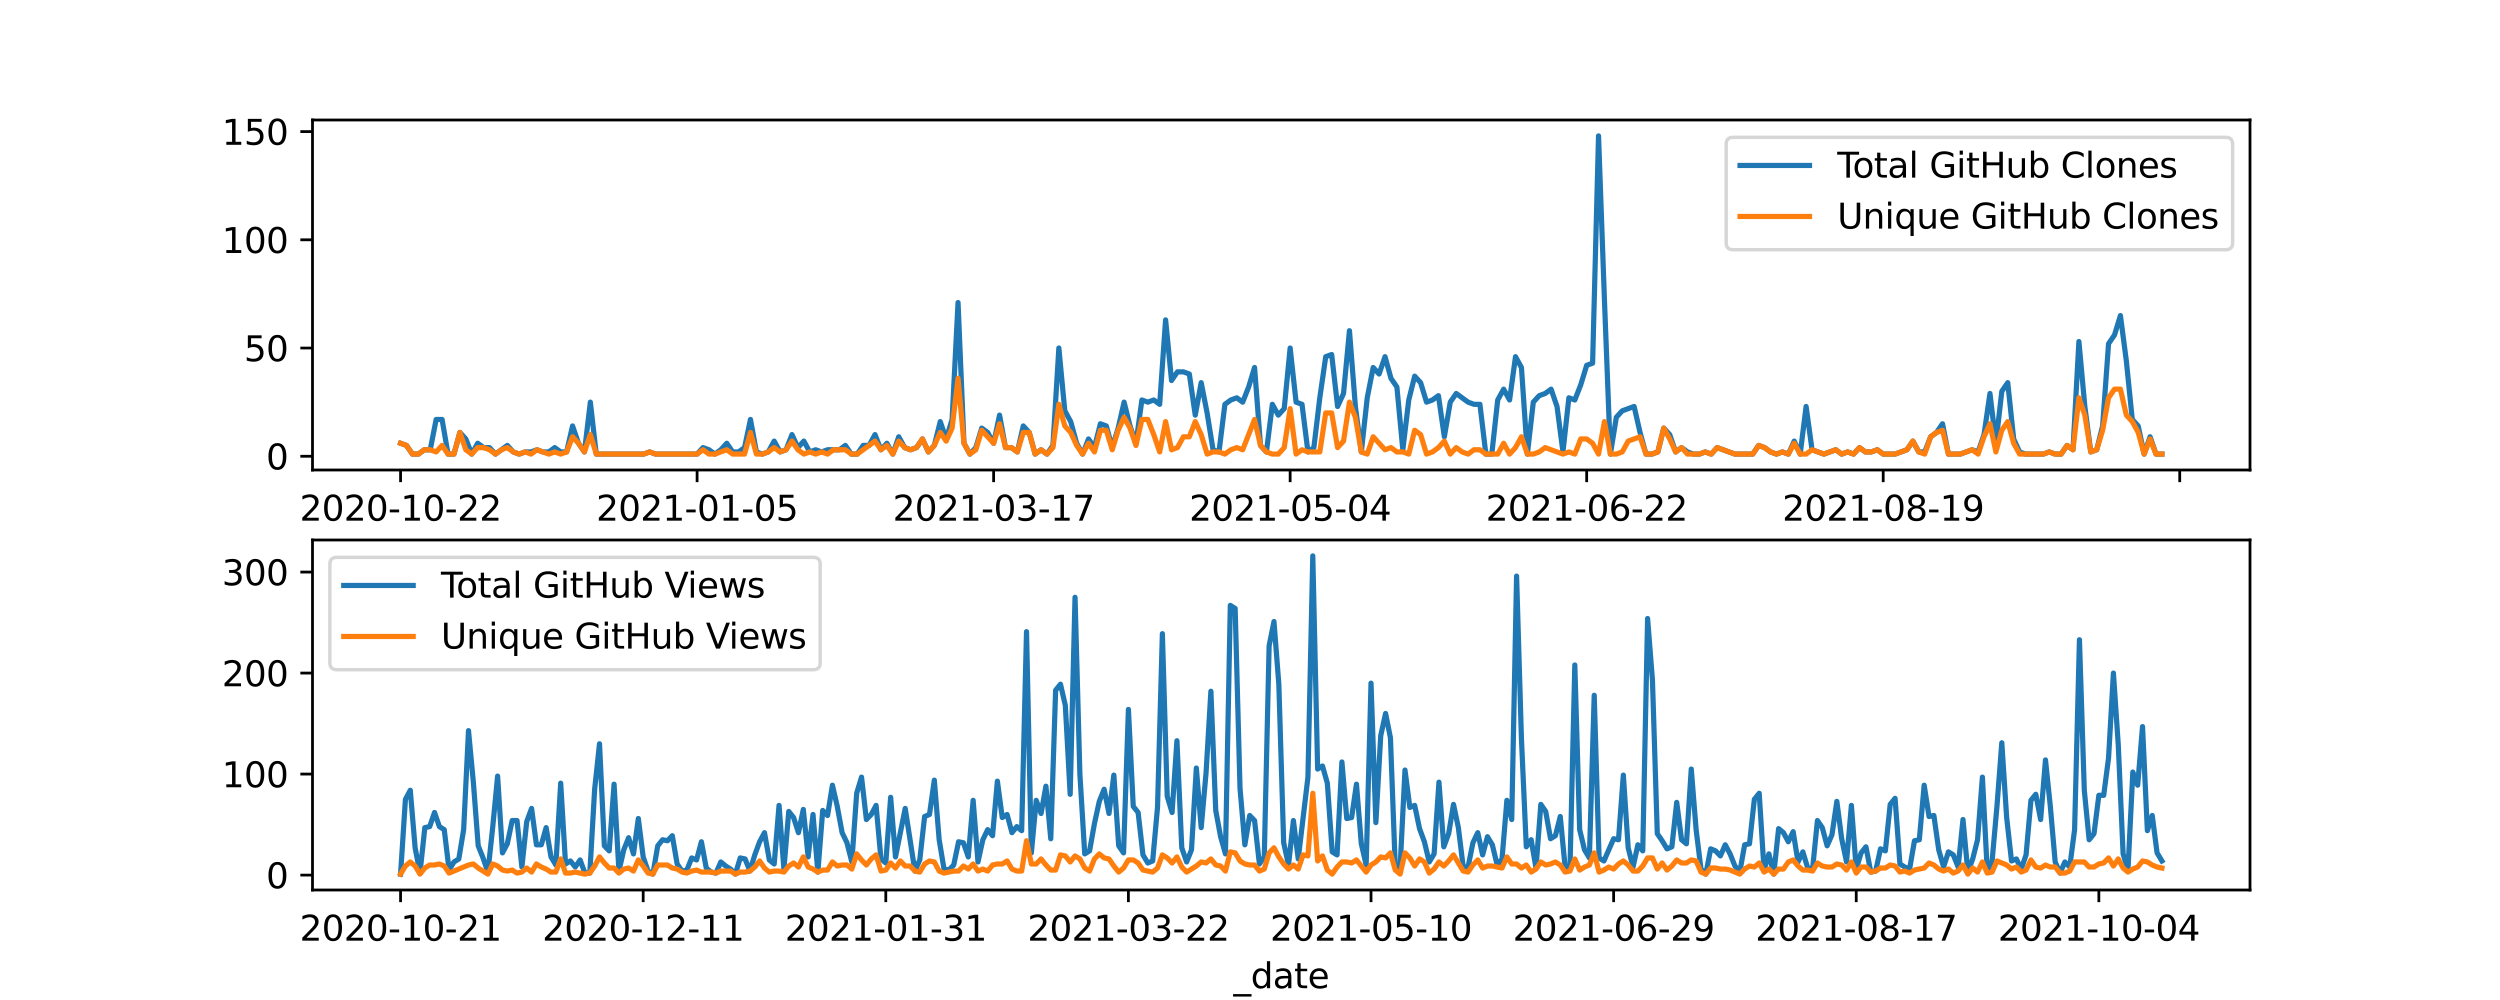 <?xml version="1.0" encoding="utf-8" standalone="no"?>
<!DOCTYPE svg PUBLIC "-//W3C//DTD SVG 1.1//EN"
  "http://www.w3.org/Graphics/SVG/1.1/DTD/svg11.dtd">
<svg height="288pt" version="1.1" viewBox="0 0 720 288" width="720pt" xmlns="http://www.w3.org/2000/svg" xmlns:xlink="http://www.w3.org/1999/xlink">
 <defs>
  <style type="text/css">*{stroke-linecap:butt;stroke-linejoin:round;}</style>
 </defs>
 <g id="figure_1">
  <g id="patch_1">
   <path d="M 0 288 
L 720 288 
L 720 0 
L 0 0 
z
" style="fill:#ffffff;"/>
  </g>
  <g id="axes_1">
   <g id="patch_2">
    <path d="M 90 135.36 
L 648 135.36 
L 648 34.56 
L 90 34.56 
z
" style="fill:#ffffff;"/>
   </g>
   <g id="matplotlib.axis_1">
    <g id="xtick_1">
     <g id="line2d_1">
      <defs>
       <path d="M 0 0 
L 0 3.5 
" id="mec2f875294" style="stroke:#000000;stroke-width:0.8;"/>
      </defs>
      <g>
       <use style="stroke:#000000;stroke-width:0.8;" x="115.364" xlink:href="#mec2f875294" y="135.36"/>
      </g>
     </g>
     <g id="text_1">
      <!-- 2020-10-22 -->
      <g transform="translate(86.306 149.958)scale(0.1 -0.1)">
       <defs>
        <path d="M 1228 531 
L 3431 531 
L 3431 0 
L 469 0 
L 469 531 
Q 828 903 1448 1529 
Q 2069 2156 2228 2338 
Q 2531 2678 2651 2914 
Q 2772 3150 2772 3378 
Q 2772 3750 2511 3984 
Q 2250 4219 1831 4219 
Q 1534 4219 1204 4116 
Q 875 4013 500 3803 
L 500 4441 
Q 881 4594 1212 4672 
Q 1544 4750 1819 4750 
Q 2544 4750 2975 4387 
Q 3406 4025 3406 3419 
Q 3406 3131 3298 2873 
Q 3191 2616 2906 2266 
Q 2828 2175 2409 1742 
Q 1991 1309 1228 531 
z
" id="DejaVuSans-32" transform="scale(0.016)"/>
        <path d="M 2034 4250 
Q 1547 4250 1301 3770 
Q 1056 3291 1056 2328 
Q 1056 1369 1301 889 
Q 1547 409 2034 409 
Q 2525 409 2770 889 
Q 3016 1369 3016 2328 
Q 3016 3291 2770 3770 
Q 2525 4250 2034 4250 
z
M 2034 4750 
Q 2819 4750 3233 4129 
Q 3647 3509 3647 2328 
Q 3647 1150 3233 529 
Q 2819 -91 2034 -91 
Q 1250 -91 836 529 
Q 422 1150 422 2328 
Q 422 3509 836 4129 
Q 1250 4750 2034 4750 
z
" id="DejaVuSans-30" transform="scale(0.016)"/>
        <path d="M 313 2009 
L 1997 2009 
L 1997 1497 
L 313 1497 
L 313 2009 
z
" id="DejaVuSans-2d" transform="scale(0.016)"/>
        <path d="M 794 531 
L 1825 531 
L 1825 4091 
L 703 3866 
L 703 4441 
L 1819 4666 
L 2450 4666 
L 2450 531 
L 3481 531 
L 3481 0 
L 794 0 
L 794 531 
z
" id="DejaVuSans-31" transform="scale(0.016)"/>
       </defs>
       <use xlink:href="#DejaVuSans-32"/>
       <use x="63.623" xlink:href="#DejaVuSans-30"/>
       <use x="127.246" xlink:href="#DejaVuSans-32"/>
       <use x="190.869" xlink:href="#DejaVuSans-30"/>
       <use x="254.492" xlink:href="#DejaVuSans-2d"/>
       <use x="290.576" xlink:href="#DejaVuSans-31"/>
       <use x="354.199" xlink:href="#DejaVuSans-30"/>
       <use x="417.822" xlink:href="#DejaVuSans-2d"/>
       <use x="453.906" xlink:href="#DejaVuSans-32"/>
       <use x="517.529" xlink:href="#DejaVuSans-32"/>
      </g>
     </g>
    </g>
    <g id="xtick_2">
     <g id="line2d_2">
      <g>
       <use style="stroke:#000000;stroke-width:0.8;" x="200.763" xlink:href="#mec2f875294" y="135.36"/>
      </g>
     </g>
     <g id="text_2">
      <!-- 2021-01-05 -->
      <g transform="translate(171.705 149.958)scale(0.1 -0.1)">
       <defs>
        <path d="M 691 4666 
L 3169 4666 
L 3169 4134 
L 1269 4134 
L 1269 2991 
Q 1406 3038 1543 3061 
Q 1681 3084 1819 3084 
Q 2600 3084 3056 2656 
Q 3513 2228 3513 1497 
Q 3513 744 3044 326 
Q 2575 -91 1722 -91 
Q 1428 -91 1123 -41 
Q 819 9 494 109 
L 494 744 
Q 775 591 1075 516 
Q 1375 441 1709 441 
Q 2250 441 2565 725 
Q 2881 1009 2881 1497 
Q 2881 1984 2565 2268 
Q 2250 2553 1709 2553 
Q 1456 2553 1204 2497 
Q 953 2441 691 2322 
L 691 4666 
z
" id="DejaVuSans-35" transform="scale(0.016)"/>
       </defs>
       <use xlink:href="#DejaVuSans-32"/>
       <use x="63.623" xlink:href="#DejaVuSans-30"/>
       <use x="127.246" xlink:href="#DejaVuSans-32"/>
       <use x="190.869" xlink:href="#DejaVuSans-31"/>
       <use x="254.492" xlink:href="#DejaVuSans-2d"/>
       <use x="290.576" xlink:href="#DejaVuSans-30"/>
       <use x="354.199" xlink:href="#DejaVuSans-31"/>
       <use x="417.822" xlink:href="#DejaVuSans-2d"/>
       <use x="453.906" xlink:href="#DejaVuSans-30"/>
       <use x="517.529" xlink:href="#DejaVuSans-35"/>
      </g>
     </g>
    </g>
    <g id="xtick_3">
     <g id="line2d_3">
      <g>
       <use style="stroke:#000000;stroke-width:0.8;" x="286.163" xlink:href="#mec2f875294" y="135.36"/>
      </g>
     </g>
     <g id="text_3">
      <!-- 2021-03-17 -->
      <g transform="translate(257.105 149.958)scale(0.1 -0.1)">
       <defs>
        <path d="M 2597 2516 
Q 3050 2419 3304 2112 
Q 3559 1806 3559 1356 
Q 3559 666 3084 287 
Q 2609 -91 1734 -91 
Q 1441 -91 1130 -33 
Q 819 25 488 141 
L 488 750 
Q 750 597 1062 519 
Q 1375 441 1716 441 
Q 2309 441 2620 675 
Q 2931 909 2931 1356 
Q 2931 1769 2642 2001 
Q 2353 2234 1838 2234 
L 1294 2234 
L 1294 2753 
L 1863 2753 
Q 2328 2753 2575 2939 
Q 2822 3125 2822 3475 
Q 2822 3834 2567 4026 
Q 2313 4219 1838 4219 
Q 1578 4219 1281 4162 
Q 984 4106 628 3988 
L 628 4550 
Q 988 4650 1302 4700 
Q 1616 4750 1894 4750 
Q 2613 4750 3031 4423 
Q 3450 4097 3450 3541 
Q 3450 3153 3228 2886 
Q 3006 2619 2597 2516 
z
" id="DejaVuSans-33" transform="scale(0.016)"/>
        <path d="M 525 4666 
L 3525 4666 
L 3525 4397 
L 1831 0 
L 1172 0 
L 2766 4134 
L 525 4134 
L 525 4666 
z
" id="DejaVuSans-37" transform="scale(0.016)"/>
       </defs>
       <use xlink:href="#DejaVuSans-32"/>
       <use x="63.623" xlink:href="#DejaVuSans-30"/>
       <use x="127.246" xlink:href="#DejaVuSans-32"/>
       <use x="190.869" xlink:href="#DejaVuSans-31"/>
       <use x="254.492" xlink:href="#DejaVuSans-2d"/>
       <use x="290.576" xlink:href="#DejaVuSans-30"/>
       <use x="354.199" xlink:href="#DejaVuSans-33"/>
       <use x="417.822" xlink:href="#DejaVuSans-2d"/>
       <use x="453.906" xlink:href="#DejaVuSans-31"/>
       <use x="517.529" xlink:href="#DejaVuSans-37"/>
      </g>
     </g>
    </g>
    <g id="xtick_4">
     <g id="line2d_4">
      <g>
       <use style="stroke:#000000;stroke-width:0.8;" x="371.562" xlink:href="#mec2f875294" y="135.36"/>
      </g>
     </g>
     <g id="text_4">
      <!-- 2021-05-04 -->
      <g transform="translate(342.504 149.958)scale(0.1 -0.1)">
       <defs>
        <path d="M 2419 4116 
L 825 1625 
L 2419 1625 
L 2419 4116 
z
M 2253 4666 
L 3047 4666 
L 3047 1625 
L 3713 1625 
L 3713 1100 
L 3047 1100 
L 3047 0 
L 2419 0 
L 2419 1100 
L 313 1100 
L 313 1709 
L 2253 4666 
z
" id="DejaVuSans-34" transform="scale(0.016)"/>
       </defs>
       <use xlink:href="#DejaVuSans-32"/>
       <use x="63.623" xlink:href="#DejaVuSans-30"/>
       <use x="127.246" xlink:href="#DejaVuSans-32"/>
       <use x="190.869" xlink:href="#DejaVuSans-31"/>
       <use x="254.492" xlink:href="#DejaVuSans-2d"/>
       <use x="290.576" xlink:href="#DejaVuSans-30"/>
       <use x="354.199" xlink:href="#DejaVuSans-35"/>
       <use x="417.822" xlink:href="#DejaVuSans-2d"/>
       <use x="453.906" xlink:href="#DejaVuSans-30"/>
       <use x="517.529" xlink:href="#DejaVuSans-34"/>
      </g>
     </g>
    </g>
    <g id="xtick_5">
     <g id="line2d_5">
      <g>
       <use style="stroke:#000000;stroke-width:0.8;" x="456.961" xlink:href="#mec2f875294" y="135.36"/>
      </g>
     </g>
     <g id="text_5">
      <!-- 2021-06-22 -->
      <g transform="translate(427.904 149.958)scale(0.1 -0.1)">
       <defs>
        <path d="M 2113 2584 
Q 1688 2584 1439 2293 
Q 1191 2003 1191 1497 
Q 1191 994 1439 701 
Q 1688 409 2113 409 
Q 2538 409 2786 701 
Q 3034 994 3034 1497 
Q 3034 2003 2786 2293 
Q 2538 2584 2113 2584 
z
M 3366 4563 
L 3366 3988 
Q 3128 4100 2886 4159 
Q 2644 4219 2406 4219 
Q 1781 4219 1451 3797 
Q 1122 3375 1075 2522 
Q 1259 2794 1537 2939 
Q 1816 3084 2150 3084 
Q 2853 3084 3261 2657 
Q 3669 2231 3669 1497 
Q 3669 778 3244 343 
Q 2819 -91 2113 -91 
Q 1303 -91 875 529 
Q 447 1150 447 2328 
Q 447 3434 972 4092 
Q 1497 4750 2381 4750 
Q 2619 4750 2861 4703 
Q 3103 4656 3366 4563 
z
" id="DejaVuSans-36" transform="scale(0.016)"/>
       </defs>
       <use xlink:href="#DejaVuSans-32"/>
       <use x="63.623" xlink:href="#DejaVuSans-30"/>
       <use x="127.246" xlink:href="#DejaVuSans-32"/>
       <use x="190.869" xlink:href="#DejaVuSans-31"/>
       <use x="254.492" xlink:href="#DejaVuSans-2d"/>
       <use x="290.576" xlink:href="#DejaVuSans-30"/>
       <use x="354.199" xlink:href="#DejaVuSans-36"/>
       <use x="417.822" xlink:href="#DejaVuSans-2d"/>
       <use x="453.906" xlink:href="#DejaVuSans-32"/>
       <use x="517.529" xlink:href="#DejaVuSans-32"/>
      </g>
     </g>
    </g>
    <g id="xtick_6">
     <g id="line2d_6">
      <g>
       <use style="stroke:#000000;stroke-width:0.8;" x="542.361" xlink:href="#mec2f875294" y="135.36"/>
      </g>
     </g>
     <g id="text_6">
      <!-- 2021-08-19 -->
      <g transform="translate(513.303 149.958)scale(0.1 -0.1)">
       <defs>
        <path d="M 2034 2216 
Q 1584 2216 1326 1975 
Q 1069 1734 1069 1313 
Q 1069 891 1326 650 
Q 1584 409 2034 409 
Q 2484 409 2743 651 
Q 3003 894 3003 1313 
Q 3003 1734 2745 1975 
Q 2488 2216 2034 2216 
z
M 1403 2484 
Q 997 2584 770 2862 
Q 544 3141 544 3541 
Q 544 4100 942 4425 
Q 1341 4750 2034 4750 
Q 2731 4750 3128 4425 
Q 3525 4100 3525 3541 
Q 3525 3141 3298 2862 
Q 3072 2584 2669 2484 
Q 3125 2378 3379 2068 
Q 3634 1759 3634 1313 
Q 3634 634 3220 271 
Q 2806 -91 2034 -91 
Q 1263 -91 848 271 
Q 434 634 434 1313 
Q 434 1759 690 2068 
Q 947 2378 1403 2484 
z
M 1172 3481 
Q 1172 3119 1398 2916 
Q 1625 2713 2034 2713 
Q 2441 2713 2670 2916 
Q 2900 3119 2900 3481 
Q 2900 3844 2670 4047 
Q 2441 4250 2034 4250 
Q 1625 4250 1398 4047 
Q 1172 3844 1172 3481 
z
" id="DejaVuSans-38" transform="scale(0.016)"/>
        <path d="M 703 97 
L 703 672 
Q 941 559 1184 500 
Q 1428 441 1663 441 
Q 2288 441 2617 861 
Q 2947 1281 2994 2138 
Q 2813 1869 2534 1725 
Q 2256 1581 1919 1581 
Q 1219 1581 811 2004 
Q 403 2428 403 3163 
Q 403 3881 828 4315 
Q 1253 4750 1959 4750 
Q 2769 4750 3195 4129 
Q 3622 3509 3622 2328 
Q 3622 1225 3098 567 
Q 2575 -91 1691 -91 
Q 1453 -91 1209 -44 
Q 966 3 703 97 
z
M 1959 2075 
Q 2384 2075 2632 2365 
Q 2881 2656 2881 3163 
Q 2881 3666 2632 3958 
Q 2384 4250 1959 4250 
Q 1534 4250 1286 3958 
Q 1038 3666 1038 3163 
Q 1038 2656 1286 2365 
Q 1534 2075 1959 2075 
z
" id="DejaVuSans-39" transform="scale(0.016)"/>
       </defs>
       <use xlink:href="#DejaVuSans-32"/>
       <use x="63.623" xlink:href="#DejaVuSans-30"/>
       <use x="127.246" xlink:href="#DejaVuSans-32"/>
       <use x="190.869" xlink:href="#DejaVuSans-31"/>
       <use x="254.492" xlink:href="#DejaVuSans-2d"/>
       <use x="290.576" xlink:href="#DejaVuSans-30"/>
       <use x="354.199" xlink:href="#DejaVuSans-38"/>
       <use x="417.822" xlink:href="#DejaVuSans-2d"/>
       <use x="453.906" xlink:href="#DejaVuSans-31"/>
       <use x="517.529" xlink:href="#DejaVuSans-39"/>
      </g>
     </g>
    </g>
    <g id="xtick_7">
     <g id="line2d_7">
      <g>
       <use style="stroke:#000000;stroke-width:0.8;" x="627.76" xlink:href="#mec2f875294" y="135.36"/>
      </g>
     </g>
    </g>
    <g id="text_7">
     <!-- _date -->
     <g transform="translate(355.225 163.637)scale(0.1 -0.1)">
      <defs>
       <path d="M 3263 -1063 
L 3263 -1509 
L -63 -1509 
L -63 -1063 
L 3263 -1063 
z
" id="DejaVuSans-5f" transform="scale(0.016)"/>
       <path d="M 2906 2969 
L 2906 4863 
L 3481 4863 
L 3481 0 
L 2906 0 
L 2906 525 
Q 2725 213 2448 61 
Q 2172 -91 1784 -91 
Q 1150 -91 751 415 
Q 353 922 353 1747 
Q 353 2572 751 3078 
Q 1150 3584 1784 3584 
Q 2172 3584 2448 3432 
Q 2725 3281 2906 2969 
z
M 947 1747 
Q 947 1113 1208 752 
Q 1469 391 1925 391 
Q 2381 391 2643 752 
Q 2906 1113 2906 1747 
Q 2906 2381 2643 2742 
Q 2381 3103 1925 3103 
Q 1469 3103 1208 2742 
Q 947 2381 947 1747 
z
" id="DejaVuSans-64" transform="scale(0.016)"/>
       <path d="M 2194 1759 
Q 1497 1759 1228 1600 
Q 959 1441 959 1056 
Q 959 750 1161 570 
Q 1363 391 1709 391 
Q 2188 391 2477 730 
Q 2766 1069 2766 1631 
L 2766 1759 
L 2194 1759 
z
M 3341 1997 
L 3341 0 
L 2766 0 
L 2766 531 
Q 2569 213 2275 61 
Q 1981 -91 1556 -91 
Q 1019 -91 701 211 
Q 384 513 384 1019 
Q 384 1609 779 1909 
Q 1175 2209 1959 2209 
L 2766 2209 
L 2766 2266 
Q 2766 2663 2505 2880 
Q 2244 3097 1772 3097 
Q 1472 3097 1187 3025 
Q 903 2953 641 2809 
L 641 3341 
Q 956 3463 1253 3523 
Q 1550 3584 1831 3584 
Q 2591 3584 2966 3190 
Q 3341 2797 3341 1997 
z
" id="DejaVuSans-61" transform="scale(0.016)"/>
       <path d="M 1172 4494 
L 1172 3500 
L 2356 3500 
L 2356 3053 
L 1172 3053 
L 1172 1153 
Q 1172 725 1289 603 
Q 1406 481 1766 481 
L 2356 481 
L 2356 0 
L 1766 0 
Q 1100 0 847 248 
Q 594 497 594 1153 
L 594 3053 
L 172 3053 
L 172 3500 
L 594 3500 
L 594 4494 
L 1172 4494 
z
" id="DejaVuSans-74" transform="scale(0.016)"/>
       <path d="M 3597 1894 
L 3597 1613 
L 953 1613 
Q 991 1019 1311 708 
Q 1631 397 2203 397 
Q 2534 397 2845 478 
Q 3156 559 3463 722 
L 3463 178 
Q 3153 47 2828 -22 
Q 2503 -91 2169 -91 
Q 1331 -91 842 396 
Q 353 884 353 1716 
Q 353 2575 817 3079 
Q 1281 3584 2069 3584 
Q 2775 3584 3186 3129 
Q 3597 2675 3597 1894 
z
M 3022 2063 
Q 3016 2534 2758 2815 
Q 2500 3097 2075 3097 
Q 1594 3097 1305 2825 
Q 1016 2553 972 2059 
L 3022 2063 
z
" id="DejaVuSans-65" transform="scale(0.016)"/>
      </defs>
      <use xlink:href="#DejaVuSans-5f"/>
      <use x="50" xlink:href="#DejaVuSans-64"/>
      <use x="113.477" xlink:href="#DejaVuSans-61"/>
      <use x="174.756" xlink:href="#DejaVuSans-74"/>
      <use x="213.965" xlink:href="#DejaVuSans-65"/>
     </g>
    </g>
   </g>
   <g id="matplotlib.axis_2">
    <g id="ytick_1">
     <g id="line2d_8">
      <defs>
       <path d="M 0 0 
L -3.5 0 
" id="mf6a287c005" style="stroke:#000000;stroke-width:0.8;"/>
      </defs>
      <g>
       <use style="stroke:#000000;stroke-width:0.8;" x="90" xlink:href="#mf6a287c005" y="131.402"/>
      </g>
     </g>
     <g id="text_8">
      <!-- 0 -->
      <g transform="translate(76.638 135.201)scale(0.1 -0.1)">
       <use xlink:href="#DejaVuSans-30"/>
      </g>
     </g>
    </g>
    <g id="ytick_2">
     <g id="line2d_9">
      <g>
       <use style="stroke:#000000;stroke-width:0.8;" x="90" xlink:href="#mf6a287c005" y="100.233"/>
      </g>
     </g>
     <g id="text_9">
      <!-- 50 -->
      <g transform="translate(70.275 104.032)scale(0.1 -0.1)">
       <use xlink:href="#DejaVuSans-35"/>
       <use x="63.623" xlink:href="#DejaVuSans-30"/>
      </g>
     </g>
    </g>
    <g id="ytick_3">
     <g id="line2d_10">
      <g>
       <use style="stroke:#000000;stroke-width:0.8;" x="90" xlink:href="#mf6a287c005" y="69.064"/>
      </g>
     </g>
     <g id="text_10">
      <!-- 100 -->
      <g transform="translate(63.913 72.863)scale(0.1 -0.1)">
       <use xlink:href="#DejaVuSans-31"/>
       <use x="63.623" xlink:href="#DejaVuSans-30"/>
       <use x="127.246" xlink:href="#DejaVuSans-30"/>
      </g>
     </g>
    </g>
    <g id="ytick_4">
     <g id="line2d_11">
      <g>
       <use style="stroke:#000000;stroke-width:0.8;" x="90" xlink:href="#mf6a287c005" y="37.895"/>
      </g>
     </g>
     <g id="text_11">
      <!-- 150 -->
      <g transform="translate(63.913 41.694)scale(0.1 -0.1)">
       <use xlink:href="#DejaVuSans-31"/>
       <use x="63.623" xlink:href="#DejaVuSans-35"/>
       <use x="127.246" xlink:href="#DejaVuSans-30"/>
      </g>
     </g>
    </g>
   </g>
   <g id="line2d_12">
    <path clip-path="url(#p00e1a87aba)" d="M 115.364 127.661 
L 117.072 128.285 
L 118.78 130.778 
L 120.488 130.778 
L 122.196 129.531 
L 123.904 129.531 
L 125.612 120.804 
L 127.32 120.804 
L 129.028 130.778 
L 130.736 130.778 
L 132.444 124.544 
L 134.152 126.415 
L 135.86 130.778 
L 137.567 127.661 
L 139.275 128.908 
L 140.983 128.908 
L 142.691 130.778 
L 146.107 128.285 
L 147.815 130.155 
L 149.523 130.778 
L 151.231 130.155 
L 152.939 130.155 
L 154.647 129.531 
L 156.355 130.155 
L 158.063 130.155 
L 159.771 128.908 
L 161.479 130.155 
L 163.187 130.155 
L 164.895 122.674 
L 166.603 127.661 
L 168.311 130.155 
L 170.019 115.817 
L 171.727 130.778 
L 185.391 130.778 
L 187.099 130.155 
L 188.807 130.778 
L 200.763 130.778 
L 202.471 128.908 
L 204.179 129.531 
L 205.887 130.778 
L 207.595 129.531 
L 209.303 127.661 
L 211.011 130.155 
L 212.719 130.155 
L 214.427 128.908 
L 216.135 120.804 
L 217.843 130.155 
L 219.551 130.778 
L 221.259 130.155 
L 222.967 127.038 
L 224.675 130.155 
L 226.383 129.531 
L 228.091 125.168 
L 229.799 128.908 
L 231.507 127.038 
L 233.215 130.155 
L 234.923 129.531 
L 236.631 130.155 
L 238.339 129.531 
L 241.755 129.531 
L 243.463 128.285 
L 245.171 130.778 
L 246.879 130.778 
L 248.587 128.285 
L 250.295 128.285 
L 252.003 125.168 
L 253.711 129.531 
L 255.419 127.661 
L 257.127 130.778 
L 258.835 125.791 
L 260.543 128.908 
L 262.251 129.531 
L 263.959 128.908 
L 265.667 126.415 
L 267.375 130.155 
L 269.083 128.285 
L 270.791 121.428 
L 272.499 126.415 
L 274.207 120.804 
L 275.915 87.142 
L 277.623 127.661 
L 279.331 130.778 
L 281.039 128.908 
L 282.747 123.298 
L 284.455 124.544 
L 286.163 127.661 
L 287.871 119.557 
L 289.579 128.908 
L 291.287 128.908 
L 292.994 130.155 
L 294.702 122.674 
L 296.41 124.544 
L 298.118 130.778 
L 299.826 129.531 
L 301.534 130.778 
L 303.242 128.285 
L 304.95 100.233 
L 306.658 118.311 
L 308.366 121.428 
L 310.074 127.661 
L 311.782 130.778 
L 313.49 126.415 
L 315.198 128.908 
L 316.906 122.051 
L 318.614 122.674 
L 320.322 128.908 
L 322.03 123.298 
L 323.738 115.817 
L 325.446 122.674 
L 327.154 127.661 
L 328.862 115.194 
L 330.57 115.817 
L 332.278 115.194 
L 333.986 116.441 
L 335.694 92.129 
L 337.402 109.583 
L 339.11 107.09 
L 340.818 107.09 
L 342.526 107.713 
L 344.234 119.557 
L 345.942 110.207 
L 347.65 118.934 
L 349.358 129.531 
L 351.066 130.155 
L 352.774 116.441 
L 354.482 115.194 
L 356.19 114.57 
L 357.898 115.817 
L 359.606 111.454 
L 361.314 105.843 
L 363.022 128.285 
L 364.73 130.155 
L 366.438 116.441 
L 368.146 119.557 
L 369.854 117.687 
L 371.562 100.233 
L 373.27 115.817 
L 374.978 116.441 
L 376.686 130.155 
L 378.394 128.908 
L 380.102 114.57 
L 381.81 102.726 
L 383.518 102.103 
L 385.226 117.064 
L 386.934 113.324 
L 388.642 95.246 
L 390.35 117.064 
L 392.058 130.155 
L 393.766 114.57 
L 395.474 105.843 
L 397.182 107.713 
L 398.89 102.726 
L 400.598 108.96 
L 402.306 111.454 
L 404.014 129.531 
L 405.722 115.194 
L 407.43 108.337 
L 409.138 110.207 
L 410.846 115.817 
L 412.554 115.194 
L 414.262 113.947 
L 415.97 125.791 
L 417.678 115.817 
L 419.386 113.324 
L 422.802 115.817 
L 424.51 116.441 
L 426.218 116.441 
L 427.926 130.778 
L 429.634 130.778 
L 431.342 115.194 
L 433.05 112.077 
L 434.758 115.194 
L 436.466 102.726 
L 438.174 105.843 
L 439.882 130.778 
L 441.59 115.817 
L 443.298 113.947 
L 445.006 113.324 
L 446.713 112.077 
L 448.421 117.064 
L 450.129 130.155 
L 451.837 114.57 
L 453.545 115.194 
L 455.253 110.83 
L 456.961 105.22 
L 458.669 104.596 
L 460.377 39.142 
L 462.085 86.518 
L 463.793 130.778 
L 465.501 120.181 
L 467.209 118.311 
L 470.625 117.064 
L 472.333 124.544 
L 474.041 130.778 
L 475.749 130.778 
L 477.457 130.155 
L 479.165 123.298 
L 480.873 125.168 
L 482.581 130.155 
L 484.289 128.908 
L 485.997 130.155 
L 487.705 130.778 
L 489.413 130.778 
L 491.121 130.155 
L 492.829 130.778 
L 494.537 128.908 
L 499.661 130.778 
L 504.785 130.778 
L 506.493 128.285 
L 508.201 128.908 
L 509.909 130.155 
L 511.617 130.778 
L 513.325 130.155 
L 515.033 130.778 
L 516.741 127.038 
L 518.449 130.778 
L 520.157 117.064 
L 521.865 129.531 
L 525.281 130.778 
L 528.697 129.531 
L 530.405 130.778 
L 532.113 130.155 
L 533.821 130.778 
L 535.529 128.908 
L 537.237 130.155 
L 538.945 130.155 
L 540.653 129.531 
L 542.361 130.778 
L 545.777 130.778 
L 549.193 129.531 
L 550.901 127.038 
L 552.609 130.155 
L 554.317 130.155 
L 556.025 125.791 
L 557.733 124.544 
L 559.441 122.051 
L 561.149 130.778 
L 564.565 130.778 
L 567.981 129.531 
L 569.689 130.155 
L 571.397 125.168 
L 573.105 113.324 
L 574.813 127.661 
L 576.521 112.7 
L 578.229 110.207 
L 579.937 126.415 
L 581.645 130.155 
L 583.353 130.778 
L 588.477 130.778 
L 590.185 130.155 
L 591.893 130.778 
L 593.601 130.778 
L 595.309 128.285 
L 597.017 129.531 
L 598.725 98.363 
L 600.433 117.064 
L 602.14 130.155 
L 603.848 129.531 
L 605.556 122.674 
L 607.264 98.986 
L 608.972 96.492 
L 610.68 90.882 
L 612.388 103.973 
L 614.096 120.804 
L 615.804 122.674 
L 617.512 130.778 
L 619.22 125.791 
L 620.928 130.778 
L 622.636 130.778 
L 622.636 130.778 
" style="fill:none;stroke:#1f77b4;stroke-linecap:square;stroke-width:1.5;"/>
   </g>
   <g id="line2d_13">
    <path clip-path="url(#p00e1a87aba)" d="M 115.364 127.661 
L 117.072 128.285 
L 118.78 130.778 
L 120.488 130.778 
L 122.196 129.531 
L 123.904 129.531 
L 125.612 130.155 
L 127.32 128.285 
L 129.028 130.778 
L 130.736 130.778 
L 132.444 124.544 
L 134.152 129.531 
L 135.86 130.778 
L 137.567 128.908 
L 139.275 128.908 
L 140.983 129.531 
L 142.691 130.778 
L 144.399 129.531 
L 146.107 128.908 
L 147.815 130.155 
L 149.523 130.778 
L 151.231 130.155 
L 152.939 130.778 
L 154.647 129.531 
L 158.063 130.778 
L 159.771 130.155 
L 161.479 130.778 
L 163.187 130.155 
L 164.895 125.791 
L 166.603 127.661 
L 168.311 130.155 
L 170.019 125.168 
L 171.727 130.778 
L 185.391 130.778 
L 187.099 130.155 
L 188.807 130.778 
L 200.763 130.778 
L 202.471 129.531 
L 204.179 130.778 
L 205.887 130.778 
L 209.303 129.531 
L 211.011 130.778 
L 214.427 130.778 
L 216.135 124.544 
L 217.843 130.778 
L 219.551 130.778 
L 221.259 130.155 
L 222.967 128.908 
L 224.675 130.155 
L 226.383 129.531 
L 228.091 127.038 
L 229.799 129.531 
L 231.507 130.778 
L 233.215 130.155 
L 234.923 130.778 
L 236.631 130.155 
L 238.339 130.778 
L 240.047 129.531 
L 243.463 129.531 
L 245.171 130.778 
L 246.879 130.778 
L 252.003 127.038 
L 253.711 129.531 
L 255.419 128.285 
L 257.127 130.778 
L 258.835 127.038 
L 260.543 128.908 
L 262.251 129.531 
L 263.959 128.908 
L 265.667 126.415 
L 267.375 130.155 
L 269.083 128.285 
L 270.791 124.544 
L 272.499 127.038 
L 274.207 123.298 
L 275.915 108.96 
L 277.623 127.661 
L 279.331 130.778 
L 281.039 129.531 
L 282.747 123.921 
L 286.163 127.661 
L 287.871 122.051 
L 289.579 128.908 
L 291.287 128.908 
L 292.994 130.155 
L 294.702 124.544 
L 296.41 124.544 
L 298.118 130.778 
L 299.826 129.531 
L 301.534 130.778 
L 303.242 128.908 
L 304.95 116.441 
L 306.658 122.674 
L 308.366 124.544 
L 310.074 128.285 
L 311.782 130.778 
L 313.49 127.661 
L 315.198 130.155 
L 316.906 123.921 
L 318.614 123.921 
L 320.322 129.531 
L 322.03 123.921 
L 323.738 120.181 
L 325.446 123.298 
L 327.154 128.285 
L 328.862 120.804 
L 330.57 120.804 
L 332.278 125.168 
L 333.986 130.155 
L 335.694 121.428 
L 337.402 129.531 
L 339.11 128.908 
L 340.818 125.791 
L 342.526 125.791 
L 344.234 121.428 
L 345.942 125.168 
L 347.65 130.778 
L 349.358 130.155 
L 351.066 130.155 
L 352.774 130.778 
L 354.482 129.531 
L 356.19 128.908 
L 357.898 129.531 
L 361.314 120.804 
L 363.022 128.285 
L 364.73 130.155 
L 366.438 130.778 
L 368.146 130.778 
L 369.854 128.908 
L 371.562 117.687 
L 373.27 130.778 
L 374.978 129.531 
L 376.686 130.155 
L 380.102 130.155 
L 381.81 118.934 
L 383.518 118.934 
L 385.226 128.908 
L 386.934 127.038 
L 388.642 115.817 
L 390.35 120.181 
L 392.058 130.155 
L 393.766 130.778 
L 395.474 125.791 
L 398.89 129.531 
L 400.598 128.908 
L 402.306 130.155 
L 404.014 130.155 
L 405.722 130.778 
L 407.43 123.921 
L 409.138 125.168 
L 410.846 130.778 
L 412.554 130.155 
L 414.262 128.908 
L 415.97 127.038 
L 417.678 130.778 
L 419.386 128.908 
L 421.094 130.155 
L 422.802 130.778 
L 424.51 129.531 
L 426.218 129.531 
L 427.926 130.778 
L 431.342 130.778 
L 433.05 127.661 
L 434.758 130.778 
L 436.466 128.908 
L 438.174 125.791 
L 439.882 130.778 
L 441.59 130.778 
L 443.298 130.155 
L 445.006 128.908 
L 450.129 130.778 
L 451.837 130.155 
L 453.545 130.778 
L 455.253 126.415 
L 456.961 126.415 
L 458.669 127.661 
L 460.377 130.778 
L 462.085 121.428 
L 463.793 130.778 
L 465.501 130.778 
L 467.209 130.155 
L 468.917 127.038 
L 472.333 125.791 
L 474.041 130.778 
L 475.749 130.778 
L 477.457 130.155 
L 479.165 123.298 
L 480.873 126.415 
L 482.581 130.155 
L 484.289 128.908 
L 485.997 130.778 
L 489.413 130.778 
L 491.121 130.155 
L 492.829 130.778 
L 494.537 128.908 
L 499.661 130.778 
L 504.785 130.778 
L 506.493 128.285 
L 508.201 128.908 
L 509.909 130.155 
L 511.617 130.778 
L 513.325 130.155 
L 515.033 130.778 
L 516.741 127.661 
L 518.449 130.778 
L 520.157 130.778 
L 521.865 129.531 
L 525.281 130.778 
L 528.697 129.531 
L 530.405 130.778 
L 532.113 130.155 
L 533.821 130.778 
L 535.529 128.908 
L 537.237 130.155 
L 538.945 130.155 
L 540.653 129.531 
L 542.361 130.778 
L 545.777 130.778 
L 549.193 129.531 
L 550.901 127.038 
L 552.609 130.155 
L 554.317 130.778 
L 556.025 125.791 
L 557.733 124.544 
L 559.441 123.921 
L 561.149 130.778 
L 564.565 130.778 
L 567.981 129.531 
L 569.689 130.778 
L 571.397 125.791 
L 573.105 122.051 
L 574.813 130.155 
L 576.521 123.921 
L 578.229 121.428 
L 579.937 127.661 
L 581.645 130.778 
L 588.477 130.778 
L 590.185 130.155 
L 591.893 130.778 
L 593.601 130.778 
L 595.309 128.285 
L 597.017 129.531 
L 598.725 114.57 
L 600.433 119.557 
L 602.14 130.155 
L 603.848 129.531 
L 605.556 123.921 
L 607.264 114.57 
L 608.972 112.077 
L 610.68 112.077 
L 612.388 119.557 
L 614.096 121.428 
L 615.804 124.544 
L 617.512 130.778 
L 619.22 126.415 
L 620.928 130.778 
L 622.636 130.778 
L 622.636 130.778 
" style="fill:none;stroke:#ff7f0e;stroke-linecap:square;stroke-width:1.5;"/>
   </g>
   <g id="patch_3">
    <path d="M 90 135.36 
L 90 34.56 
" style="fill:none;stroke:#000000;stroke-linecap:square;stroke-linejoin:miter;stroke-width:0.8;"/>
   </g>
   <g id="patch_4">
    <path d="M 648 135.36 
L 648 34.56 
" style="fill:none;stroke:#000000;stroke-linecap:square;stroke-linejoin:miter;stroke-width:0.8;"/>
   </g>
   <g id="patch_5">
    <path d="M 90 135.36 
L 648 135.36 
" style="fill:none;stroke:#000000;stroke-linecap:square;stroke-linejoin:miter;stroke-width:0.8;"/>
   </g>
   <g id="patch_6">
    <path d="M 90 34.56 
L 648 34.56 
" style="fill:none;stroke:#000000;stroke-linecap:square;stroke-linejoin:miter;stroke-width:0.8;"/>
   </g>
   <g id="legend_1">
    <g id="patch_7">
     <path d="M 499.137 71.916 
L 641 71.916 
Q 643 71.916 643 69.916 
L 643 41.56 
Q 643 39.56 641 39.56 
L 499.137 39.56 
Q 497.137 39.56 497.137 41.56 
L 497.137 69.916 
Q 497.137 71.916 499.137 71.916 
z
" style="fill:#ffffff;opacity:0.8;stroke:#cccccc;stroke-linejoin:miter;"/>
    </g>
    <g id="line2d_14">
     <path d="M 501.137 47.658 
L 521.138 47.658 
" style="fill:none;stroke:#1f77b4;stroke-linecap:square;stroke-width:1.5;"/>
    </g>
    <g id="line2d_15"/>
    <g id="text_12">
     <!-- Total GitHub Clones -->
     <g transform="translate(529.138 51.158)scale(0.1 -0.1)">
      <defs>
       <path d="M -19 4666 
L 3928 4666 
L 3928 4134 
L 2272 4134 
L 2272 0 
L 1638 0 
L 1638 4134 
L -19 4134 
L -19 4666 
z
" id="DejaVuSans-54" transform="scale(0.016)"/>
       <path d="M 1959 3097 
Q 1497 3097 1228 2736 
Q 959 2375 959 1747 
Q 959 1119 1226 758 
Q 1494 397 1959 397 
Q 2419 397 2687 759 
Q 2956 1122 2956 1747 
Q 2956 2369 2687 2733 
Q 2419 3097 1959 3097 
z
M 1959 3584 
Q 2709 3584 3137 3096 
Q 3566 2609 3566 1747 
Q 3566 888 3137 398 
Q 2709 -91 1959 -91 
Q 1206 -91 779 398 
Q 353 888 353 1747 
Q 353 2609 779 3096 
Q 1206 3584 1959 3584 
z
" id="DejaVuSans-6f" transform="scale(0.016)"/>
       <path d="M 603 4863 
L 1178 4863 
L 1178 0 
L 603 0 
L 603 4863 
z
" id="DejaVuSans-6c" transform="scale(0.016)"/>
       <path id="DejaVuSans-20" transform="scale(0.016)"/>
       <path d="M 3809 666 
L 3809 1919 
L 2778 1919 
L 2778 2438 
L 4434 2438 
L 4434 434 
Q 4069 175 3628 42 
Q 3188 -91 2688 -91 
Q 1594 -91 976 548 
Q 359 1188 359 2328 
Q 359 3472 976 4111 
Q 1594 4750 2688 4750 
Q 3144 4750 3555 4637 
Q 3966 4525 4313 4306 
L 4313 3634 
Q 3963 3931 3569 4081 
Q 3175 4231 2741 4231 
Q 1884 4231 1454 3753 
Q 1025 3275 1025 2328 
Q 1025 1384 1454 906 
Q 1884 428 2741 428 
Q 3075 428 3337 486 
Q 3600 544 3809 666 
z
" id="DejaVuSans-47" transform="scale(0.016)"/>
       <path d="M 603 3500 
L 1178 3500 
L 1178 0 
L 603 0 
L 603 3500 
z
M 603 4863 
L 1178 4863 
L 1178 4134 
L 603 4134 
L 603 4863 
z
" id="DejaVuSans-69" transform="scale(0.016)"/>
       <path d="M 628 4666 
L 1259 4666 
L 1259 2753 
L 3553 2753 
L 3553 4666 
L 4184 4666 
L 4184 0 
L 3553 0 
L 3553 2222 
L 1259 2222 
L 1259 0 
L 628 0 
L 628 4666 
z
" id="DejaVuSans-48" transform="scale(0.016)"/>
       <path d="M 544 1381 
L 544 3500 
L 1119 3500 
L 1119 1403 
Q 1119 906 1312 657 
Q 1506 409 1894 409 
Q 2359 409 2629 706 
Q 2900 1003 2900 1516 
L 2900 3500 
L 3475 3500 
L 3475 0 
L 2900 0 
L 2900 538 
Q 2691 219 2414 64 
Q 2138 -91 1772 -91 
Q 1169 -91 856 284 
Q 544 659 544 1381 
z
M 1991 3584 
L 1991 3584 
z
" id="DejaVuSans-75" transform="scale(0.016)"/>
       <path d="M 3116 1747 
Q 3116 2381 2855 2742 
Q 2594 3103 2138 3103 
Q 1681 3103 1420 2742 
Q 1159 2381 1159 1747 
Q 1159 1113 1420 752 
Q 1681 391 2138 391 
Q 2594 391 2855 752 
Q 3116 1113 3116 1747 
z
M 1159 2969 
Q 1341 3281 1617 3432 
Q 1894 3584 2278 3584 
Q 2916 3584 3314 3078 
Q 3713 2572 3713 1747 
Q 3713 922 3314 415 
Q 2916 -91 2278 -91 
Q 1894 -91 1617 61 
Q 1341 213 1159 525 
L 1159 0 
L 581 0 
L 581 4863 
L 1159 4863 
L 1159 2969 
z
" id="DejaVuSans-62" transform="scale(0.016)"/>
       <path d="M 4122 4306 
L 4122 3641 
Q 3803 3938 3442 4084 
Q 3081 4231 2675 4231 
Q 1875 4231 1450 3742 
Q 1025 3253 1025 2328 
Q 1025 1406 1450 917 
Q 1875 428 2675 428 
Q 3081 428 3442 575 
Q 3803 722 4122 1019 
L 4122 359 
Q 3791 134 3420 21 
Q 3050 -91 2638 -91 
Q 1578 -91 968 557 
Q 359 1206 359 2328 
Q 359 3453 968 4101 
Q 1578 4750 2638 4750 
Q 3056 4750 3426 4639 
Q 3797 4528 4122 4306 
z
" id="DejaVuSans-43" transform="scale(0.016)"/>
       <path d="M 3513 2113 
L 3513 0 
L 2938 0 
L 2938 2094 
Q 2938 2591 2744 2837 
Q 2550 3084 2163 3084 
Q 1697 3084 1428 2787 
Q 1159 2491 1159 1978 
L 1159 0 
L 581 0 
L 581 3500 
L 1159 3500 
L 1159 2956 
Q 1366 3272 1645 3428 
Q 1925 3584 2291 3584 
Q 2894 3584 3203 3211 
Q 3513 2838 3513 2113 
z
" id="DejaVuSans-6e" transform="scale(0.016)"/>
       <path d="M 2834 3397 
L 2834 2853 
Q 2591 2978 2328 3040 
Q 2066 3103 1784 3103 
Q 1356 3103 1142 2972 
Q 928 2841 928 2578 
Q 928 2378 1081 2264 
Q 1234 2150 1697 2047 
L 1894 2003 
Q 2506 1872 2764 1633 
Q 3022 1394 3022 966 
Q 3022 478 2636 193 
Q 2250 -91 1575 -91 
Q 1294 -91 989 -36 
Q 684 19 347 128 
L 347 722 
Q 666 556 975 473 
Q 1284 391 1588 391 
Q 1994 391 2212 530 
Q 2431 669 2431 922 
Q 2431 1156 2273 1281 
Q 2116 1406 1581 1522 
L 1381 1569 
Q 847 1681 609 1914 
Q 372 2147 372 2553 
Q 372 3047 722 3315 
Q 1072 3584 1716 3584 
Q 2034 3584 2315 3537 
Q 2597 3491 2834 3397 
z
" id="DejaVuSans-73" transform="scale(0.016)"/>
      </defs>
      <use xlink:href="#DejaVuSans-54"/>
      <use x="44.084" xlink:href="#DejaVuSans-6f"/>
      <use x="105.266" xlink:href="#DejaVuSans-74"/>
      <use x="144.475" xlink:href="#DejaVuSans-61"/>
      <use x="205.754" xlink:href="#DejaVuSans-6c"/>
      <use x="233.537" xlink:href="#DejaVuSans-20"/>
      <use x="265.324" xlink:href="#DejaVuSans-47"/>
      <use x="342.814" xlink:href="#DejaVuSans-69"/>
      <use x="370.598" xlink:href="#DejaVuSans-74"/>
      <use x="409.807" xlink:href="#DejaVuSans-48"/>
      <use x="485.002" xlink:href="#DejaVuSans-75"/>
      <use x="548.381" xlink:href="#DejaVuSans-62"/>
      <use x="611.857" xlink:href="#DejaVuSans-20"/>
      <use x="643.645" xlink:href="#DejaVuSans-43"/>
      <use x="713.469" xlink:href="#DejaVuSans-6c"/>
      <use x="741.252" xlink:href="#DejaVuSans-6f"/>
      <use x="802.434" xlink:href="#DejaVuSans-6e"/>
      <use x="865.812" xlink:href="#DejaVuSans-65"/>
      <use x="927.336" xlink:href="#DejaVuSans-73"/>
     </g>
    </g>
    <g id="line2d_16">
     <path d="M 501.137 62.337 
L 521.138 62.337 
" style="fill:none;stroke:#ff7f0e;stroke-linecap:square;stroke-width:1.5;"/>
    </g>
    <g id="line2d_17"/>
    <g id="text_13">
     <!-- Unique GitHub Clones -->
     <g transform="translate(529.138 65.837)scale(0.1 -0.1)">
      <defs>
       <path d="M 556 4666 
L 1191 4666 
L 1191 1831 
Q 1191 1081 1462 751 
Q 1734 422 2344 422 
Q 2950 422 3222 751 
Q 3494 1081 3494 1831 
L 3494 4666 
L 4128 4666 
L 4128 1753 
Q 4128 841 3676 375 
Q 3225 -91 2344 -91 
Q 1459 -91 1007 375 
Q 556 841 556 1753 
L 556 4666 
z
" id="DejaVuSans-55" transform="scale(0.016)"/>
       <path d="M 947 1747 
Q 947 1113 1208 752 
Q 1469 391 1925 391 
Q 2381 391 2643 752 
Q 2906 1113 2906 1747 
Q 2906 2381 2643 2742 
Q 2381 3103 1925 3103 
Q 1469 3103 1208 2742 
Q 947 2381 947 1747 
z
M 2906 525 
Q 2725 213 2448 61 
Q 2172 -91 1784 -91 
Q 1150 -91 751 415 
Q 353 922 353 1747 
Q 353 2572 751 3078 
Q 1150 3584 1784 3584 
Q 2172 3584 2448 3432 
Q 2725 3281 2906 2969 
L 2906 3500 
L 3481 3500 
L 3481 -1331 
L 2906 -1331 
L 2906 525 
z
" id="DejaVuSans-71" transform="scale(0.016)"/>
      </defs>
      <use xlink:href="#DejaVuSans-55"/>
      <use x="73.193" xlink:href="#DejaVuSans-6e"/>
      <use x="136.572" xlink:href="#DejaVuSans-69"/>
      <use x="164.355" xlink:href="#DejaVuSans-71"/>
      <use x="227.832" xlink:href="#DejaVuSans-75"/>
      <use x="291.211" xlink:href="#DejaVuSans-65"/>
      <use x="352.734" xlink:href="#DejaVuSans-20"/>
      <use x="384.521" xlink:href="#DejaVuSans-47"/>
      <use x="462.012" xlink:href="#DejaVuSans-69"/>
      <use x="489.795" xlink:href="#DejaVuSans-74"/>
      <use x="529.004" xlink:href="#DejaVuSans-48"/>
      <use x="604.199" xlink:href="#DejaVuSans-75"/>
      <use x="667.578" xlink:href="#DejaVuSans-62"/>
      <use x="731.055" xlink:href="#DejaVuSans-20"/>
      <use x="762.842" xlink:href="#DejaVuSans-43"/>
      <use x="832.666" xlink:href="#DejaVuSans-6c"/>
      <use x="860.449" xlink:href="#DejaVuSans-6f"/>
      <use x="921.631" xlink:href="#DejaVuSans-6e"/>
      <use x="985.01" xlink:href="#DejaVuSans-65"/>
      <use x="1046.533" xlink:href="#DejaVuSans-73"/>
     </g>
    </g>
   </g>
  </g>
  <g id="axes_2">
   <g id="patch_8">
    <path d="M 90 256.32 
L 648 256.32 
L 648 155.52 
L 90 155.52 
z
" style="fill:#ffffff;"/>
   </g>
   <g id="matplotlib.axis_3">
    <g id="xtick_8">
     <g id="line2d_18">
      <g>
       <use style="stroke:#000000;stroke-width:0.8;" x="115.364" xlink:href="#mec2f875294" y="256.32"/>
      </g>
     </g>
     <g id="text_14">
      <!-- 2020-10-21 -->
      <g transform="translate(86.306 270.918)scale(0.1 -0.1)">
       <use xlink:href="#DejaVuSans-32"/>
       <use x="63.623" xlink:href="#DejaVuSans-30"/>
       <use x="127.246" xlink:href="#DejaVuSans-32"/>
       <use x="190.869" xlink:href="#DejaVuSans-30"/>
       <use x="254.492" xlink:href="#DejaVuSans-2d"/>
       <use x="290.576" xlink:href="#DejaVuSans-31"/>
       <use x="354.199" xlink:href="#DejaVuSans-30"/>
       <use x="417.822" xlink:href="#DejaVuSans-2d"/>
       <use x="453.906" xlink:href="#DejaVuSans-32"/>
       <use x="517.529" xlink:href="#DejaVuSans-31"/>
      </g>
     </g>
    </g>
    <g id="xtick_9">
     <g id="line2d_19">
      <g>
       <use style="stroke:#000000;stroke-width:0.8;" x="185.236" xlink:href="#mec2f875294" y="256.32"/>
      </g>
     </g>
     <g id="text_15">
      <!-- 2020-12-11 -->
      <g transform="translate(156.178 270.918)scale(0.1 -0.1)">
       <use xlink:href="#DejaVuSans-32"/>
       <use x="63.623" xlink:href="#DejaVuSans-30"/>
       <use x="127.246" xlink:href="#DejaVuSans-32"/>
       <use x="190.869" xlink:href="#DejaVuSans-30"/>
       <use x="254.492" xlink:href="#DejaVuSans-2d"/>
       <use x="290.576" xlink:href="#DejaVuSans-31"/>
       <use x="354.199" xlink:href="#DejaVuSans-32"/>
       <use x="417.822" xlink:href="#DejaVuSans-2d"/>
       <use x="453.906" xlink:href="#DejaVuSans-31"/>
       <use x="517.529" xlink:href="#DejaVuSans-31"/>
      </g>
     </g>
    </g>
    <g id="xtick_10">
     <g id="line2d_20">
      <g>
       <use style="stroke:#000000;stroke-width:0.8;" x="255.108" xlink:href="#mec2f875294" y="256.32"/>
      </g>
     </g>
     <g id="text_16">
      <!-- 2021-01-31 -->
      <g transform="translate(226.05 270.918)scale(0.1 -0.1)">
       <use xlink:href="#DejaVuSans-32"/>
       <use x="63.623" xlink:href="#DejaVuSans-30"/>
       <use x="127.246" xlink:href="#DejaVuSans-32"/>
       <use x="190.869" xlink:href="#DejaVuSans-31"/>
       <use x="254.492" xlink:href="#DejaVuSans-2d"/>
       <use x="290.576" xlink:href="#DejaVuSans-30"/>
       <use x="354.199" xlink:href="#DejaVuSans-31"/>
       <use x="417.822" xlink:href="#DejaVuSans-2d"/>
       <use x="453.906" xlink:href="#DejaVuSans-33"/>
       <use x="517.529" xlink:href="#DejaVuSans-31"/>
      </g>
     </g>
    </g>
    <g id="xtick_11">
     <g id="line2d_21">
      <g>
       <use style="stroke:#000000;stroke-width:0.8;" x="324.98" xlink:href="#mec2f875294" y="256.32"/>
      </g>
     </g>
     <g id="text_17">
      <!-- 2021-03-22 -->
      <g transform="translate(295.923 270.918)scale(0.1 -0.1)">
       <use xlink:href="#DejaVuSans-32"/>
       <use x="63.623" xlink:href="#DejaVuSans-30"/>
       <use x="127.246" xlink:href="#DejaVuSans-32"/>
       <use x="190.869" xlink:href="#DejaVuSans-31"/>
       <use x="254.492" xlink:href="#DejaVuSans-2d"/>
       <use x="290.576" xlink:href="#DejaVuSans-30"/>
       <use x="354.199" xlink:href="#DejaVuSans-33"/>
       <use x="417.822" xlink:href="#DejaVuSans-2d"/>
       <use x="453.906" xlink:href="#DejaVuSans-32"/>
       <use x="517.529" xlink:href="#DejaVuSans-32"/>
      </g>
     </g>
    </g>
    <g id="xtick_12">
     <g id="line2d_22">
      <g>
       <use style="stroke:#000000;stroke-width:0.8;" x="394.853" xlink:href="#mec2f875294" y="256.32"/>
      </g>
     </g>
     <g id="text_18">
      <!-- 2021-05-10 -->
      <g transform="translate(365.795 270.918)scale(0.1 -0.1)">
       <use xlink:href="#DejaVuSans-32"/>
       <use x="63.623" xlink:href="#DejaVuSans-30"/>
       <use x="127.246" xlink:href="#DejaVuSans-32"/>
       <use x="190.869" xlink:href="#DejaVuSans-31"/>
       <use x="254.492" xlink:href="#DejaVuSans-2d"/>
       <use x="290.576" xlink:href="#DejaVuSans-30"/>
       <use x="354.199" xlink:href="#DejaVuSans-35"/>
       <use x="417.822" xlink:href="#DejaVuSans-2d"/>
       <use x="453.906" xlink:href="#DejaVuSans-31"/>
       <use x="517.529" xlink:href="#DejaVuSans-30"/>
      </g>
     </g>
    </g>
    <g id="xtick_13">
     <g id="line2d_23">
      <g>
       <use style="stroke:#000000;stroke-width:0.8;" x="464.725" xlink:href="#mec2f875294" y="256.32"/>
      </g>
     </g>
     <g id="text_19">
      <!-- 2021-06-29 -->
      <g transform="translate(435.667 270.918)scale(0.1 -0.1)">
       <use xlink:href="#DejaVuSans-32"/>
       <use x="63.623" xlink:href="#DejaVuSans-30"/>
       <use x="127.246" xlink:href="#DejaVuSans-32"/>
       <use x="190.869" xlink:href="#DejaVuSans-31"/>
       <use x="254.492" xlink:href="#DejaVuSans-2d"/>
       <use x="290.576" xlink:href="#DejaVuSans-30"/>
       <use x="354.199" xlink:href="#DejaVuSans-36"/>
       <use x="417.822" xlink:href="#DejaVuSans-2d"/>
       <use x="453.906" xlink:href="#DejaVuSans-32"/>
       <use x="517.529" xlink:href="#DejaVuSans-39"/>
      </g>
     </g>
    </g>
    <g id="xtick_14">
     <g id="line2d_24">
      <g>
       <use style="stroke:#000000;stroke-width:0.8;" x="534.597" xlink:href="#mec2f875294" y="256.32"/>
      </g>
     </g>
     <g id="text_20">
      <!-- 2021-08-17 -->
      <g transform="translate(505.539 270.918)scale(0.1 -0.1)">
       <use xlink:href="#DejaVuSans-32"/>
       <use x="63.623" xlink:href="#DejaVuSans-30"/>
       <use x="127.246" xlink:href="#DejaVuSans-32"/>
       <use x="190.869" xlink:href="#DejaVuSans-31"/>
       <use x="254.492" xlink:href="#DejaVuSans-2d"/>
       <use x="290.576" xlink:href="#DejaVuSans-30"/>
       <use x="354.199" xlink:href="#DejaVuSans-38"/>
       <use x="417.822" xlink:href="#DejaVuSans-2d"/>
       <use x="453.906" xlink:href="#DejaVuSans-31"/>
       <use x="517.529" xlink:href="#DejaVuSans-37"/>
      </g>
     </g>
    </g>
    <g id="xtick_15">
     <g id="line2d_25">
      <g>
       <use style="stroke:#000000;stroke-width:0.8;" x="604.47" xlink:href="#mec2f875294" y="256.32"/>
      </g>
     </g>
     <g id="text_21">
      <!-- 2021-10-04 -->
      <g transform="translate(575.412 270.918)scale(0.1 -0.1)">
       <use xlink:href="#DejaVuSans-32"/>
       <use x="63.623" xlink:href="#DejaVuSans-30"/>
       <use x="127.246" xlink:href="#DejaVuSans-32"/>
       <use x="190.869" xlink:href="#DejaVuSans-31"/>
       <use x="254.492" xlink:href="#DejaVuSans-2d"/>
       <use x="290.576" xlink:href="#DejaVuSans-31"/>
       <use x="354.199" xlink:href="#DejaVuSans-30"/>
       <use x="417.822" xlink:href="#DejaVuSans-2d"/>
       <use x="453.906" xlink:href="#DejaVuSans-30"/>
       <use x="517.529" xlink:href="#DejaVuSans-34"/>
      </g>
     </g>
    </g>
    <g id="text_22">
     <!-- _date -->
     <g transform="translate(355.225 284.597)scale(0.1 -0.1)">
      <use xlink:href="#DejaVuSans-5f"/>
      <use x="50" xlink:href="#DejaVuSans-64"/>
      <use x="113.477" xlink:href="#DejaVuSans-61"/>
      <use x="174.756" xlink:href="#DejaVuSans-74"/>
      <use x="213.965" xlink:href="#DejaVuSans-65"/>
     </g>
    </g>
   </g>
   <g id="matplotlib.axis_4">
    <g id="ytick_5">
     <g id="line2d_26">
      <g>
       <use style="stroke:#000000;stroke-width:0.8;" x="90" xlink:href="#mf6a287c005" y="252.029"/>
      </g>
     </g>
     <g id="text_23">
      <!-- 0 -->
      <g transform="translate(76.638 255.828)scale(0.1 -0.1)">
       <use xlink:href="#DejaVuSans-30"/>
      </g>
     </g>
    </g>
    <g id="ytick_6">
     <g id="line2d_27">
      <g>
       <use style="stroke:#000000;stroke-width:0.8;" x="90" xlink:href="#mf6a287c005" y="222.938"/>
      </g>
     </g>
     <g id="text_24">
      <!-- 100 -->
      <g transform="translate(63.913 226.737)scale(0.1 -0.1)">
       <use xlink:href="#DejaVuSans-31"/>
       <use x="63.623" xlink:href="#DejaVuSans-30"/>
       <use x="127.246" xlink:href="#DejaVuSans-30"/>
      </g>
     </g>
    </g>
    <g id="ytick_7">
     <g id="line2d_28">
      <g>
       <use style="stroke:#000000;stroke-width:0.8;" x="90" xlink:href="#mf6a287c005" y="193.847"/>
      </g>
     </g>
     <g id="text_25">
      <!-- 200 -->
      <g transform="translate(63.913 197.646)scale(0.1 -0.1)">
       <use xlink:href="#DejaVuSans-32"/>
       <use x="63.623" xlink:href="#DejaVuSans-30"/>
       <use x="127.246" xlink:href="#DejaVuSans-30"/>
      </g>
     </g>
    </g>
    <g id="ytick_8">
     <g id="line2d_29">
      <g>
       <use style="stroke:#000000;stroke-width:0.8;" x="90" xlink:href="#mf6a287c005" y="164.756"/>
      </g>
     </g>
     <g id="text_26">
      <!-- 300 -->
      <g transform="translate(63.913 168.556)scale(0.1 -0.1)">
       <use xlink:href="#DejaVuSans-33"/>
       <use x="63.623" xlink:href="#DejaVuSans-30"/>
       <use x="127.246" xlink:href="#DejaVuSans-30"/>
      </g>
     </g>
    </g>
   </g>
   <g id="line2d_30">
    <path clip-path="url(#pb9542dc6bf)" d="M 115.364 251.738 
L 116.761 230.211 
L 118.159 227.593 
L 119.556 244.175 
L 120.953 251.447 
L 122.351 238.356 
L 123.748 238.065 
L 125.146 233.993 
L 126.543 238.065 
L 127.941 238.938 
L 129.338 250.575 
L 130.736 248.247 
L 132.133 247.375 
L 133.53 238.938 
L 134.928 210.429 
L 136.325 225.265 
L 137.723 243.593 
L 139.12 247.084 
L 140.518 251.156 
L 141.915 238.065 
L 143.313 223.52 
L 144.71 245.629 
L 146.107 243.011 
L 147.505 236.32 
L 148.902 236.32 
L 150.3 249.702 
L 151.697 236.611 
L 153.095 232.829 
L 154.492 243.302 
L 155.89 243.302 
L 157.287 238.356 
L 158.684 246.793 
L 160.082 249.12 
L 161.479 225.556 
L 162.877 248.829 
L 164.274 247.956 
L 165.672 249.702 
L 167.069 247.665 
L 168.467 251.447 
L 169.864 251.447 
L 171.261 227.302 
L 172.659 214.211 
L 174.056 243.593 
L 175.454 245.047 
L 176.851 225.847 
L 178.249 250.865 
L 179.646 244.756 
L 181.044 241.265 
L 182.441 245.92 
L 183.838 235.738 
L 185.236 246.793 
L 186.633 250.865 
L 188.031 251.738 
L 189.428 243.593 
L 190.826 241.847 
L 192.223 242.138 
L 193.621 240.684 
L 195.018 248.829 
L 196.415 250.865 
L 197.813 250.575 
L 199.21 247.084 
L 200.608 247.665 
L 202.005 242.429 
L 203.403 249.993 
L 204.8 251.156 
L 206.198 251.447 
L 207.595 248.247 
L 208.992 249.411 
L 210.39 250.284 
L 211.787 251.738 
L 213.185 247.084 
L 214.582 247.375 
L 215.98 250.865 
L 217.377 246.211 
L 218.775 242.429 
L 220.172 239.811 
L 221.569 247.665 
L 222.967 248.829 
L 224.364 231.956 
L 225.762 250.284 
L 227.159 233.702 
L 228.557 235.447 
L 229.954 239.811 
L 231.352 233.12 
L 232.749 246.793 
L 234.147 234.575 
L 235.544 251.156 
L 236.941 233.411 
L 238.339 234.865 
L 239.736 226.138 
L 241.134 232.247 
L 242.531 239.811 
L 243.929 242.72 
L 245.326 248.247 
L 246.724 228.465 
L 248.121 223.811 
L 249.518 236.029 
L 250.916 234.575 
L 252.313 231.956 
L 253.711 247.375 
L 255.108 248.538 
L 256.506 229.629 
L 257.903 246.793 
L 260.698 232.829 
L 263.493 250.865 
L 264.89 247.665 
L 266.288 235.156 
L 267.685 234.575 
L 269.083 224.684 
L 270.48 241.847 
L 271.878 250.284 
L 273.275 250.575 
L 274.672 249.12 
L 276.07 242.429 
L 277.467 242.72 
L 278.865 246.793 
L 280.262 230.502 
L 281.66 248.247 
L 283.057 241.847 
L 284.455 238.938 
L 285.852 240.684 
L 287.249 224.975 
L 288.647 235.447 
L 290.044 234.575 
L 291.442 239.811 
L 292.839 238.065 
L 294.237 239.229 
L 295.634 181.92 
L 297.032 245.629 
L 298.429 230.502 
L 299.826 234.284 
L 301.224 226.429 
L 302.621 241.556 
L 304.019 198.793 
L 305.416 197.047 
L 306.814 203.156 
L 308.211 228.756 
L 309.609 172.029 
L 311.006 222.938 
L 312.403 245.92 
L 313.801 245.047 
L 315.198 237.193 
L 316.596 230.793 
L 317.993 227.302 
L 319.391 234.284 
L 320.788 223.229 
L 322.186 243.593 
L 323.583 245.629 
L 324.98 204.32 
L 326.378 232.247 
L 327.775 233.993 
L 329.173 246.211 
L 330.57 248.538 
L 331.968 247.956 
L 333.365 232.538 
L 334.763 182.502 
L 336.16 229.338 
L 337.557 233.993 
L 338.955 213.338 
L 340.352 244.175 
L 341.75 248.247 
L 343.147 244.756 
L 344.545 221.193 
L 345.942 238.356 
L 347.34 222.647 
L 348.737 199.084 
L 350.134 233.411 
L 351.532 240.975 
L 352.929 245.92 
L 354.327 174.356 
L 355.724 175.229 
L 357.122 227.011 
L 358.519 243.302 
L 359.917 234.865 
L 361.314 236.32 
L 362.711 248.829 
L 364.109 246.793 
L 365.506 185.993 
L 366.904 179.011 
L 368.301 197.047 
L 369.699 242.72 
L 371.096 249.12 
L 372.494 236.32 
L 373.891 247.375 
L 376.686 223.811 
L 378.083 160.102 
L 379.481 221.484 
L 380.878 220.611 
L 382.276 225.556 
L 383.673 245.338 
L 385.071 246.211 
L 386.468 219.447 
L 387.866 235.738 
L 389.263 235.447 
L 390.66 225.847 
L 392.058 243.011 
L 393.455 249.12 
L 394.853 196.756 
L 396.25 236.902 
L 397.648 211.884 
L 399.045 205.484 
L 400.443 212.465 
L 401.84 249.702 
L 403.237 249.702 
L 404.635 221.775 
L 406.032 232.538 
L 407.43 231.956 
L 408.827 238.647 
L 410.225 242.429 
L 411.622 248.247 
L 413.02 245.92 
L 414.417 225.265 
L 415.814 243.884 
L 417.212 240.102 
L 418.609 231.665 
L 420.007 238.356 
L 421.404 249.702 
L 422.802 249.702 
L 424.199 242.72 
L 425.597 239.811 
L 426.994 246.211 
L 428.391 240.975 
L 429.789 243.302 
L 431.186 249.12 
L 432.584 247.375 
L 433.981 230.502 
L 435.379 236.029 
L 436.776 165.92 
L 438.174 212.756 
L 439.571 243.884 
L 440.968 241.847 
L 442.366 249.993 
L 443.763 231.665 
L 445.161 233.702 
L 446.558 241.556 
L 447.956 240.684 
L 449.353 235.156 
L 450.751 249.702 
L 452.148 250.284 
L 453.545 191.52 
L 454.943 238.938 
L 456.34 244.756 
L 457.738 247.084 
L 459.135 200.247 
L 460.533 247.084 
L 461.93 247.956 
L 464.725 241.556 
L 466.122 241.847 
L 467.52 223.229 
L 468.917 244.175 
L 470.315 249.702 
L 471.712 243.302 
L 473.11 245.047 
L 474.507 178.138 
L 475.905 195.884 
L 477.302 240.102 
L 478.699 242.138 
L 480.097 244.465 
L 481.494 243.884 
L 482.892 231.084 
L 484.289 241.847 
L 485.687 243.011 
L 487.084 221.484 
L 488.482 238.938 
L 489.879 250.284 
L 491.276 251.738 
L 492.674 244.465 
L 494.071 245.047 
L 495.469 246.502 
L 496.866 243.302 
L 498.264 245.92 
L 499.661 249.411 
L 501.059 251.156 
L 502.456 243.302 
L 503.853 243.011 
L 505.251 230.211 
L 506.648 228.465 
L 508.046 250.575 
L 509.443 245.92 
L 510.841 251.738 
L 512.238 238.647 
L 513.636 239.811 
L 515.033 242.429 
L 516.431 239.52 
L 517.828 248.247 
L 519.225 245.338 
L 520.623 249.993 
L 522.02 250.284 
L 523.418 236.32 
L 524.815 238.356 
L 526.213 243.593 
L 527.61 240.393 
L 529.008 230.793 
L 530.405 241.556 
L 531.802 248.247 
L 533.2 231.956 
L 534.597 250.284 
L 535.995 245.629 
L 537.392 243.884 
L 538.79 251.156 
L 540.187 250.865 
L 541.585 244.465 
L 542.982 245.047 
L 544.379 231.665 
L 545.777 229.92 
L 547.174 248.829 
L 548.572 249.702 
L 549.969 250.284 
L 551.367 242.138 
L 552.764 241.847 
L 554.162 226.138 
L 555.559 235.156 
L 556.956 234.865 
L 558.354 244.756 
L 559.751 249.702 
L 561.149 245.338 
L 562.546 246.211 
L 563.944 249.702 
L 565.341 236.029 
L 566.739 251.156 
L 568.136 247.375 
L 569.533 241.847 
L 570.931 223.811 
L 572.328 250.865 
L 573.726 247.956 
L 575.123 232.247 
L 576.521 213.92 
L 577.918 235.447 
L 579.316 247.956 
L 580.713 247.375 
L 582.11 250.284 
L 583.508 246.211 
L 584.905 230.502 
L 586.303 228.756 
L 587.7 236.029 
L 589.098 218.865 
L 590.495 232.247 
L 591.893 248.247 
L 593.29 251.447 
L 594.687 248.247 
L 596.085 249.702 
L 597.482 238.938 
L 598.88 184.247 
L 600.277 227.593 
L 601.675 241.847 
L 603.072 240.102 
L 604.47 229.047 
L 605.867 229.047 
L 607.264 218.284 
L 608.662 193.847 
L 610.059 214.502 
L 611.457 245.92 
L 612.854 250.575 
L 614.252 222.356 
L 615.649 226.138 
L 617.047 209.265 
L 618.444 239.229 
L 619.841 234.865 
L 621.239 245.629 
L 622.636 247.956 
L 622.636 247.956 
" style="fill:none;stroke:#1f77b4;stroke-linecap:square;stroke-width:1.5;"/>
   </g>
   <g id="line2d_31">
    <path clip-path="url(#pb9542dc6bf)" d="M 115.364 251.738 
L 116.761 249.411 
L 118.159 248.247 
L 119.556 249.411 
L 120.953 251.738 
L 122.351 249.993 
L 123.748 249.12 
L 125.146 249.12 
L 126.543 248.829 
L 127.941 249.411 
L 129.338 251.447 
L 134.928 249.12 
L 136.325 248.829 
L 137.723 249.993 
L 140.518 251.738 
L 141.915 248.829 
L 143.313 249.411 
L 144.71 250.575 
L 146.107 250.865 
L 147.505 250.575 
L 148.902 251.447 
L 150.3 251.156 
L 151.697 249.993 
L 153.095 251.156 
L 154.492 248.829 
L 155.89 249.702 
L 157.287 250.284 
L 158.684 251.156 
L 160.082 251.156 
L 161.479 247.375 
L 162.877 251.447 
L 164.274 251.447 
L 165.672 251.156 
L 168.467 251.738 
L 169.864 251.447 
L 171.261 249.411 
L 172.659 246.793 
L 174.056 248.538 
L 175.454 249.993 
L 176.851 249.993 
L 178.249 251.447 
L 179.646 250.284 
L 181.044 249.993 
L 182.441 250.865 
L 183.838 247.665 
L 185.236 249.411 
L 186.633 251.447 
L 188.031 251.738 
L 189.428 249.12 
L 192.223 249.12 
L 193.621 249.993 
L 195.018 250.284 
L 196.415 251.156 
L 197.813 251.447 
L 199.21 250.865 
L 200.608 250.575 
L 202.005 251.156 
L 204.8 251.156 
L 206.198 251.447 
L 207.595 250.865 
L 210.39 250.865 
L 211.787 251.738 
L 213.185 251.156 
L 214.582 251.156 
L 215.98 250.865 
L 217.377 249.702 
L 218.775 247.956 
L 220.172 249.993 
L 221.569 251.156 
L 222.967 250.865 
L 224.364 250.865 
L 225.762 251.156 
L 227.159 249.411 
L 228.557 248.538 
L 229.954 249.702 
L 231.352 246.793 
L 232.749 249.702 
L 234.147 250.284 
L 235.544 251.156 
L 236.941 250.575 
L 238.339 250.575 
L 239.736 248.247 
L 241.134 249.411 
L 242.531 249.12 
L 243.929 249.12 
L 245.326 250.284 
L 246.724 245.92 
L 248.121 247.665 
L 249.518 249.12 
L 250.916 247.375 
L 252.313 246.211 
L 253.711 250.865 
L 255.108 250.575 
L 256.506 248.538 
L 257.903 249.993 
L 259.301 247.956 
L 260.698 249.411 
L 262.095 249.411 
L 263.493 250.865 
L 264.89 251.156 
L 266.288 248.829 
L 267.685 247.956 
L 269.083 248.247 
L 270.48 250.865 
L 271.878 251.447 
L 274.672 250.865 
L 276.07 250.865 
L 277.467 249.411 
L 278.865 250.284 
L 280.262 248.829 
L 281.66 250.865 
L 283.057 250.284 
L 284.455 250.865 
L 285.852 249.12 
L 287.249 248.829 
L 288.647 248.829 
L 290.044 247.956 
L 291.442 250.284 
L 292.839 250.865 
L 294.237 250.865 
L 295.634 242.138 
L 297.032 248.829 
L 298.429 248.829 
L 299.826 247.375 
L 301.224 249.12 
L 302.621 250.575 
L 304.019 250.575 
L 305.416 246.211 
L 306.814 246.502 
L 308.211 248.247 
L 309.609 246.502 
L 311.006 247.375 
L 312.403 249.993 
L 313.801 250.865 
L 315.198 247.375 
L 316.596 245.92 
L 317.993 247.084 
L 319.391 247.375 
L 320.788 249.411 
L 322.186 251.156 
L 323.583 249.993 
L 324.98 247.665 
L 326.378 247.665 
L 327.775 248.538 
L 329.173 250.575 
L 331.968 251.156 
L 333.365 249.993 
L 334.763 246.211 
L 336.16 247.084 
L 337.557 248.538 
L 338.955 246.793 
L 340.352 249.702 
L 341.75 251.156 
L 344.545 249.411 
L 345.942 248.247 
L 347.34 248.538 
L 348.737 247.375 
L 350.134 249.12 
L 351.532 249.411 
L 352.929 250.865 
L 354.327 245.338 
L 355.724 245.629 
L 357.122 247.956 
L 358.519 248.829 
L 359.917 249.12 
L 361.314 249.12 
L 362.711 250.865 
L 364.109 250.284 
L 365.506 245.629 
L 366.904 244.175 
L 368.301 246.793 
L 369.699 248.829 
L 371.096 250.284 
L 372.494 249.12 
L 373.891 250.284 
L 375.289 246.211 
L 376.686 246.502 
L 378.083 228.465 
L 379.481 247.956 
L 380.878 246.502 
L 382.276 250.575 
L 383.673 251.738 
L 385.071 249.702 
L 386.468 248.247 
L 387.866 248.247 
L 389.263 248.538 
L 390.66 247.665 
L 393.455 251.156 
L 394.853 249.12 
L 396.25 248.247 
L 397.648 246.793 
L 399.045 247.084 
L 400.443 245.629 
L 401.84 250.575 
L 403.237 251.738 
L 404.635 245.629 
L 406.032 247.084 
L 407.43 249.411 
L 408.827 247.375 
L 410.225 248.247 
L 411.622 251.447 
L 413.02 250.284 
L 414.417 248.247 
L 415.814 249.411 
L 417.212 247.956 
L 418.609 246.211 
L 421.404 250.865 
L 422.802 251.156 
L 424.199 249.12 
L 425.597 247.665 
L 426.994 249.993 
L 428.391 249.411 
L 429.789 249.411 
L 432.584 249.993 
L 433.981 246.793 
L 435.379 248.829 
L 436.776 248.829 
L 438.174 249.993 
L 439.571 249.12 
L 440.968 251.156 
L 442.366 250.284 
L 443.763 248.247 
L 445.161 249.12 
L 446.558 248.829 
L 447.956 248.247 
L 449.353 249.12 
L 450.751 251.156 
L 452.148 250.865 
L 453.545 247.375 
L 454.943 250.575 
L 456.34 249.702 
L 457.738 249.12 
L 459.135 245.629 
L 460.533 251.156 
L 461.93 250.575 
L 463.328 249.702 
L 464.725 250.284 
L 466.122 248.829 
L 467.52 247.956 
L 468.917 249.12 
L 470.315 250.865 
L 471.712 250.865 
L 473.11 249.411 
L 474.507 247.084 
L 475.905 247.084 
L 477.302 250.284 
L 478.699 248.538 
L 480.097 250.575 
L 481.494 249.411 
L 482.892 247.665 
L 484.289 248.538 
L 485.687 248.538 
L 487.084 247.665 
L 488.482 247.956 
L 489.879 251.156 
L 491.276 251.738 
L 492.674 249.993 
L 494.071 249.993 
L 495.469 250.284 
L 496.866 250.284 
L 498.264 250.575 
L 501.059 251.738 
L 502.456 250.284 
L 503.853 249.411 
L 505.251 249.702 
L 506.648 248.538 
L 508.046 251.156 
L 509.443 250.284 
L 510.841 251.738 
L 512.238 250.284 
L 513.636 250.284 
L 515.033 248.247 
L 516.431 247.665 
L 517.828 249.411 
L 519.225 250.575 
L 520.623 250.575 
L 522.02 250.865 
L 523.418 248.538 
L 524.815 249.411 
L 526.213 249.702 
L 527.61 249.702 
L 529.008 248.829 
L 530.405 249.12 
L 531.802 250.575 
L 533.2 248.247 
L 534.597 251.447 
L 535.995 249.702 
L 537.392 249.702 
L 538.79 251.156 
L 540.187 250.865 
L 541.585 249.993 
L 542.982 249.993 
L 544.379 249.12 
L 545.777 249.411 
L 547.174 251.156 
L 548.572 250.865 
L 549.969 251.447 
L 551.367 250.575 
L 554.162 249.993 
L 555.559 248.538 
L 556.956 249.12 
L 558.354 250.284 
L 559.751 250.865 
L 561.149 250.284 
L 562.546 251.447 
L 563.944 250.865 
L 565.341 249.12 
L 566.739 251.738 
L 568.136 249.993 
L 569.533 251.156 
L 570.931 248.247 
L 572.328 251.447 
L 573.726 251.156 
L 575.123 247.956 
L 577.918 249.12 
L 579.316 250.284 
L 580.713 249.702 
L 582.11 251.156 
L 583.508 250.575 
L 584.905 247.665 
L 586.303 249.702 
L 587.7 249.993 
L 589.098 249.12 
L 590.495 249.702 
L 591.893 249.702 
L 593.29 251.447 
L 594.687 251.447 
L 596.085 250.865 
L 597.482 248.247 
L 600.277 248.247 
L 601.675 249.702 
L 603.072 249.702 
L 604.47 248.829 
L 605.867 248.538 
L 607.264 247.084 
L 608.662 249.411 
L 610.059 247.375 
L 611.457 249.993 
L 612.854 251.156 
L 614.252 250.284 
L 615.649 249.702 
L 617.047 247.956 
L 618.444 248.247 
L 619.841 249.12 
L 621.239 249.702 
L 622.636 249.993 
L 622.636 249.993 
" style="fill:none;stroke:#ff7f0e;stroke-linecap:square;stroke-width:1.5;"/>
   </g>
   <g id="patch_9">
    <path d="M 90 256.32 
L 90 155.52 
" style="fill:none;stroke:#000000;stroke-linecap:square;stroke-linejoin:miter;stroke-width:0.8;"/>
   </g>
   <g id="patch_10">
    <path d="M 648 256.32 
L 648 155.52 
" style="fill:none;stroke:#000000;stroke-linecap:square;stroke-linejoin:miter;stroke-width:0.8;"/>
   </g>
   <g id="patch_11">
    <path d="M 90 256.32 
L 648 256.32 
" style="fill:none;stroke:#000000;stroke-linecap:square;stroke-linejoin:miter;stroke-width:0.8;"/>
   </g>
   <g id="patch_12">
    <path d="M 90 155.52 
L 648 155.52 
" style="fill:none;stroke:#000000;stroke-linecap:square;stroke-linejoin:miter;stroke-width:0.8;"/>
   </g>
   <g id="legend_2">
    <g id="patch_13">
     <path d="M 97 192.876 
L 234.217 192.876 
Q 236.217 192.876 236.217 190.876 
L 236.217 162.52 
Q 236.217 160.52 234.217 160.52 
L 97 160.52 
Q 95 160.52 95 162.52 
L 95 190.876 
Q 95 192.876 97 192.876 
z
" style="fill:#ffffff;opacity:0.8;stroke:#cccccc;stroke-linejoin:miter;"/>
    </g>
    <g id="line2d_32">
     <path d="M 99 168.618 
L 119 168.618 
" style="fill:none;stroke:#1f77b4;stroke-linecap:square;stroke-width:1.5;"/>
    </g>
    <g id="line2d_33"/>
    <g id="text_27">
     <!-- Total GitHub Views -->
     <g transform="translate(127 172.118)scale(0.1 -0.1)">
      <defs>
       <path d="M 1831 0 
L 50 4666 
L 709 4666 
L 2188 738 
L 3669 4666 
L 4325 4666 
L 2547 0 
L 1831 0 
z
" id="DejaVuSans-56" transform="scale(0.016)"/>
       <path d="M 269 3500 
L 844 3500 
L 1563 769 
L 2278 3500 
L 2956 3500 
L 3675 769 
L 4391 3500 
L 4966 3500 
L 4050 0 
L 3372 0 
L 2619 2869 
L 1863 0 
L 1184 0 
L 269 3500 
z
" id="DejaVuSans-77" transform="scale(0.016)"/>
      </defs>
      <use xlink:href="#DejaVuSans-54"/>
      <use x="44.084" xlink:href="#DejaVuSans-6f"/>
      <use x="105.266" xlink:href="#DejaVuSans-74"/>
      <use x="144.475" xlink:href="#DejaVuSans-61"/>
      <use x="205.754" xlink:href="#DejaVuSans-6c"/>
      <use x="233.537" xlink:href="#DejaVuSans-20"/>
      <use x="265.324" xlink:href="#DejaVuSans-47"/>
      <use x="342.814" xlink:href="#DejaVuSans-69"/>
      <use x="370.598" xlink:href="#DejaVuSans-74"/>
      <use x="409.807" xlink:href="#DejaVuSans-48"/>
      <use x="485.002" xlink:href="#DejaVuSans-75"/>
      <use x="548.381" xlink:href="#DejaVuSans-62"/>
      <use x="611.857" xlink:href="#DejaVuSans-20"/>
      <use x="643.645" xlink:href="#DejaVuSans-56"/>
      <use x="709.803" xlink:href="#DejaVuSans-69"/>
      <use x="737.586" xlink:href="#DejaVuSans-65"/>
      <use x="799.109" xlink:href="#DejaVuSans-77"/>
      <use x="880.896" xlink:href="#DejaVuSans-73"/>
     </g>
    </g>
    <g id="line2d_34">
     <path d="M 99 183.297 
L 119 183.297 
" style="fill:none;stroke:#ff7f0e;stroke-linecap:square;stroke-width:1.5;"/>
    </g>
    <g id="line2d_35"/>
    <g id="text_28">
     <!-- Unique GitHub Views -->
     <g transform="translate(127 186.797)scale(0.1 -0.1)">
      <use xlink:href="#DejaVuSans-55"/>
      <use x="73.193" xlink:href="#DejaVuSans-6e"/>
      <use x="136.572" xlink:href="#DejaVuSans-69"/>
      <use x="164.355" xlink:href="#DejaVuSans-71"/>
      <use x="227.832" xlink:href="#DejaVuSans-75"/>
      <use x="291.211" xlink:href="#DejaVuSans-65"/>
      <use x="352.734" xlink:href="#DejaVuSans-20"/>
      <use x="384.521" xlink:href="#DejaVuSans-47"/>
      <use x="462.012" xlink:href="#DejaVuSans-69"/>
      <use x="489.795" xlink:href="#DejaVuSans-74"/>
      <use x="529.004" xlink:href="#DejaVuSans-48"/>
      <use x="604.199" xlink:href="#DejaVuSans-75"/>
      <use x="667.578" xlink:href="#DejaVuSans-62"/>
      <use x="731.055" xlink:href="#DejaVuSans-20"/>
      <use x="762.842" xlink:href="#DejaVuSans-56"/>
      <use x="829" xlink:href="#DejaVuSans-69"/>
      <use x="856.783" xlink:href="#DejaVuSans-65"/>
      <use x="918.307" xlink:href="#DejaVuSans-77"/>
      <use x="1000.094" xlink:href="#DejaVuSans-73"/>
     </g>
    </g>
   </g>
  </g>
 </g>
 <defs>
  <clipPath id="p00e1a87aba">
   <rect height="100.8" width="558" x="90" y="34.56"/>
  </clipPath>
  <clipPath id="pb9542dc6bf">
   <rect height="100.8" width="558" x="90" y="155.52"/>
  </clipPath>
 </defs>
</svg>
